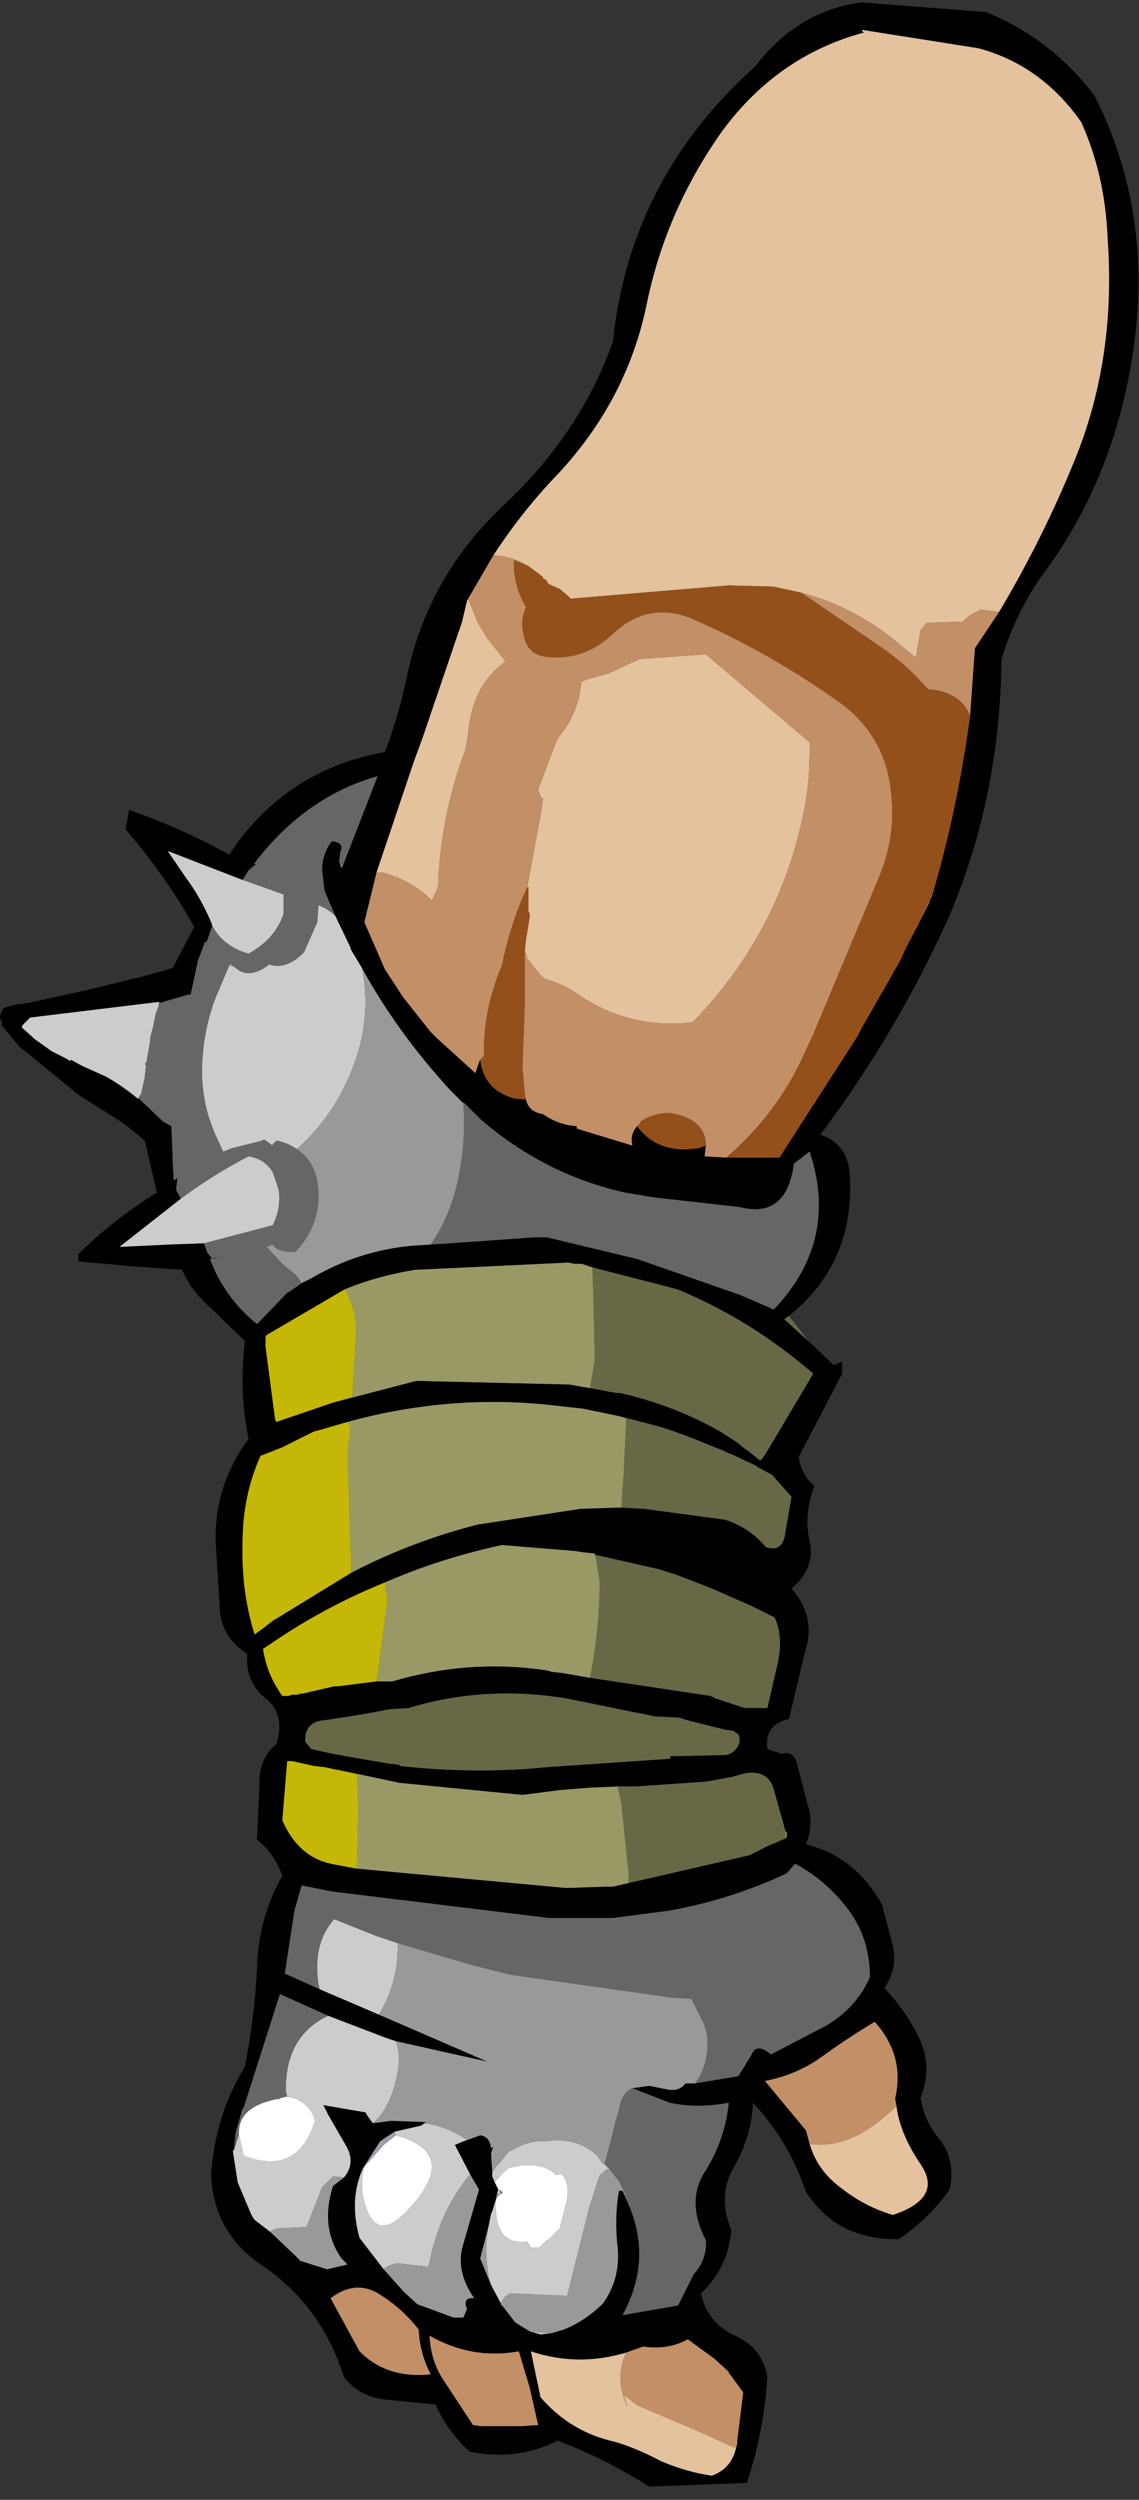 <?xml version="1.0" encoding="UTF-8" standalone="no"?>
<svg xmlns:xlink="http://www.w3.org/1999/xlink" height="103.55px" width="47.2px" xmlns="http://www.w3.org/2000/svg">
  <rect width="100%" height="100%" fill="#333333" stroke="none"/>
  <g transform="matrix(1.0, 0.0, 0.0, 1.0, 36.4, 13.35)">
    <path d="M-0.6 -12.0 L-0.7 -12.1 -0.6 -12.1 -0.6 -12.0 M-15.75 77.35 L-15.9 77.05 -15.55 76.65 -15.3 76.45 -14.8 76.35 -14.55 76.35 Q-13.8 76.3 -13.35 76.75 L-13.15 76.7 Q-12.8 77.0 -12.9 77.75 L-13.2 78.95 -13.65 79.4 -13.75 79.45 -13.9 79.6 -14.05 79.75 -14.4 79.75 -14.55 79.5 Q-15.95 79.7 -15.85 77.75 L-15.7 77.55 -15.65 77.55 -15.55 77.45 -15.6 77.45 -15.7 77.35 -15.75 77.35 M-24.5 73.5 Q-23.75 73.6 -23.4 74.3 L-23.35 74.5 Q-24.05 76.8 -26.3 75.95 L-26.5 75.05 Q-26.55 74.0 -25.15 73.65 L-24.95 73.6 -24.85 73.6 -24.75 73.55 -24.55 73.5 -24.5 73.5 M-21.3 76.4 L-20.5 75.5 -20.0 75.1 Q-17.25 75.85 -19.55 78.25 -20.85 79.6 -21.3 77.85 -21.5 77.15 -21.3 76.4" fill="#ffffff" fill-rule="evenodd" stroke="none"/>
    <path d="M-0.6 -12.1 L-0.7 -12.1 -0.6 -12.0 Q-4.15 -11.05 -6.45 -7.95 -8.8 -4.65 -9.6 -0.75 -10.4 3.15 -13.2 6.2 -14.75 7.8 -15.95 9.65 L-16.1 9.9 -16.65 10.85 -17.0 11.45 -17.05 11.55 -17.25 12.4 -18.9 17.25 -19.05 17.65 -19.25 18.2 -20.8 22.8 -21.3 24.85 -20.45 26.8 -19.7 27.95 -18.55 29.4 -18.3 29.65 -16.7 31.1 -16.55 30.65 -16.5 30.55 Q-16.35 31.8 -15.1 32.15 L-14.6 32.2 Q-14.5 32.7 -13.9 32.8 -13.25 33.25 -12.5 33.3 L-12.5 33.4 -10.2 34.1 -10.2 34.05 Q-10.3 33.65 -10.0 33.3 -9.1 34.5 -7.4 34.2 L-7.15 34.1 -7.2 34.55 -6.3 34.6 -4.1 34.6 -0.85 29.55 -0.7 29.25 0.1 27.85 0.9 26.45 1.15 25.9 1.65 24.95 2.1 24.05 2.15 23.9 2.2 23.85 Q3.3 20.1 3.8 16.3 L4.0 13.5 5.0 12.0 Q6.85 8.9 8.2 5.55 9.85 1.4 9.5 -3.45 9.4 -6.1 8.4 -8.3 6.75 -10.65 4.15 -11.35 L-0.6 -12.1 M-2.9 42.2 L-1.85 43.2 -1.5 43.05 -1.5 43.55 -3.3 47.0 Q-3.2 47.75 -2.65 48.2 -3.1 49.35 -2.85 50.5 -2.6 51.6 -3.6 52.45 -2.55 53.65 -3.05 55.1 L-3.7 57.85 Q-4.75 58.1 -4.6 59.1 L-4.0 59.3 Q-3.6 59.15 -3.4 59.6 L-2.95 61.35 Q-2.65 62.15 -3.0 63.05 -0.95 63.55 0.15 65.55 L0.6 67.25 Q0.8 68.2 0.25 69.0 1.15 69.95 1.7 71.1 2.25 72.25 1.75 73.55 1.9 74.55 2.6 75.35 3.2 76.2 2.95 77.35 2.1 78.55 0.85 79.4 -1.7 79.45 -3.0 77.45 -3.7 75.35 -5.2 73.75 -5.25 75.1 -5.95 76.35 -6.7 77.6 -6.1 79.0 -6.2 80.55 -7.35 81.65 -7.1 82.85 -5.95 83.4 -4.85 83.85 -4.6 85.1 -4.75 87.4 -5.45 89.5 L-9.5 89.65 Q-11.4 88.45 -13.3 87.75 -14.95 88.6 -16.95 88.2 -17.9 87.3 -18.35 86.25 L-20.4 86.05 Q-21.5 85.95 -22.15 85.1 -23.1 82.1 -25.6 80.45 -27.55 79.1 -27.65 76.75 -27.5 74.3 -26.25 72.25 -25.85 70.2 -25.75 68.2 -25.7 66.1 -24.7 64.35 -25.05 63.4 -25.75 62.85 L-25.65 60.65 Q-25.7 59.5 -24.95 58.9 -24.55 57.65 -25.4 57.0 -26.25 56.3 -26.15 55.15 -27.3 54.45 -27.3 53.1 L-27.45 50.75 Q-27.6 48.3 -26.1 46.25 -26.5 44.3 -26.25 42.2 L-27.65 40.85 Q-28.5 40.1 -28.85 39.25 L-30.95 39.1 -33.15 38.9 -33.15 38.6 Q-31.75 37.2 -29.9 36.05 L-30.4 33.9 -30.7 33.65 -31.25 33.2 -33.15 32.0 -34.0 31.3 -35.6 30.0 -36.35 29.1 -36.3 29.0 Q-36.5 28.8 -36.3 28.5 L-36.25 28.4 -35.7 28.25 -35.55 28.25 -35.35 28.2 -35.25 28.2 -32.75 27.65 -30.5 27.1 -29.25 26.75 -28.35 25.05 Q-29.55 22.9 -31.2 21.0 L-31.05 20.2 Q-28.9 20.95 -26.9 22.05 -24.6 18.55 -20.45 17.8 -19.85 16.25 -19.5 14.5 -18.6 10.45 -15.5 7.55 -12.35 4.6 -11.0 0.8 -10.3 -5.95 -5.1 -10.6 -3.35 -12.9 -0.7 -13.25 L4.45 -12.85 Q7.1 -11.8 8.95 -9.4 11.35 -4.65 10.6 0.9 9.85 6.45 6.7 10.6 5.65 12.15 5.1 13.95 5.05 19.55 3.0 24.45 0.85 29.3 -2.4 33.65 -1.35 34.0 -1.2 35.15 -0.9 38.9 -3.7 41.15 L-3.9 41.3 -2.9 42.2 M-17.75 38.15 L-14.2 37.9 -13.75 37.9 -10.0 38.8 -5.7 40.3 -4.55 40.8 -4.35 40.9 -4.2 40.75 Q-1.65 37.95 -2.85 34.35 L-3.5 34.85 Q-3.8 37.15 -5.75 36.65 L-9.3 36.25 -10.2 36.1 -10.5 36.05 Q-13.85 35.3 -16.5 33.0 L-17.2 32.3 -17.2 32.35 -17.75 31.8 Q-19.95 29.4 -21.4 26.75 L-21.55 26.5 -21.85 26.0 -21.9 25.85 -22.5 24.6 -22.95 23.55 -23.05 22.7 Q-23.05 22.0 -22.65 21.5 -22.1 21.55 -22.3 21.95 L-22.3 22.0 -22.35 22.35 -22.3 22.45 -22.3 22.5 -22.25 22.6 -22.15 22.4 -20.75 18.8 Q-23.75 19.65 -25.85 22.4 L-25.9 22.4 -25.8 22.45 -26.1 22.7 -26.35 23.1 -29.45 21.9 -28.7 23.0 Q-28.1 23.8 -27.65 24.85 L-27.6 25.0 -27.85 25.7 -27.9 25.65 -28.2 26.45 -28.5 27.85 -28.6 27.85 -29.8 28.2 -29.85 28.4 -29.8 28.15 -35.15 28.8 -35.35 29.0 -35.45 29.1 -35.5 29.2 -35.45 29.25 -34.95 29.7 -34.25 30.2 -33.65 30.5 -33.5 30.6 -33.45 30.55 -33.0 30.8 -32.0 31.25 Q-31.3 31.65 -30.7 32.15 L-30.65 32.15 -29.65 33.1 -29.3 33.3 -29.3 33.35 -29.25 34.4 -29.25 34.65 -29.2 35.55 -29.05 35.45 -29.1 35.95 -28.9 36.3 -31.45 38.3 -29.35 38.2 -27.95 38.15 -27.8 38.55 -27.6 38.8 -27.1 38.7 -27.7 38.8 Q-27.1 40.4 -25.75 41.5 L-24.5 40.2 -24.4 40.15 -23.9 39.8 -23.5 39.6 Q-21.55 38.45 -19.3 38.25 L-17.75 38.15 M-11.85 39.15 L-12.3 39.0 -12.6 39.0 -12.85 38.95 -19.2 39.25 Q-20.75 39.5 -22.1 40.05 L-25.35 41.95 -25.4 42.0 -25.4 42.4 -25.0 45.45 -24.95 45.55 -22.6 44.75 -19.15 43.85 -12.8 44.0 -12.25 44.1 -11.95 44.15 -11.65 44.2 -11.15 44.3 -10.85 44.35 -10.7 44.35 -10.5 44.4 Q-8.4 44.9 -6.55 45.95 L-5.85 46.4 -5.55 46.65 -5.4 46.75 -4.9 47.15 -4.8 47.05 -4.6 46.75 -2.7 43.55 Q-5.3 41.3 -8.35 40.05 L-11.85 39.15 M-10.65 49.1 L-9.7 49.15 -6.35 49.6 Q-5.3 49.95 -4.65 50.75 L-4.6 50.75 Q-3.95 50.95 -3.85 50.1 L-3.6 48.65 -4.4 47.75 -4.95 47.45 -5.1 47.35 -5.75 47.05 -5.95 46.95 -6.05 46.9 -6.2 46.85 -6.4 46.75 -7.15 46.45 Q-8.1 46.05 -9.05 45.75 L-10.2 45.45 -10.6 45.35 -10.8 45.3 -12.25 45.0 -13.6 44.85 Q-17.8 44.4 -22.0 45.55 L-23.2 45.9 -23.4 45.95 -24.2 46.35 -24.7 46.6 -25.45 46.9 -25.6 46.95 Q-26.35 48.6 -26.35 50.6 -26.4 52.6 -25.85 54.35 L-25.5 54.1 -25.05 53.75 -24.95 53.7 -21.85 51.8 Q-19.35 50.5 -16.6 49.8 L-12.35 49.15 -10.85 49.1 -10.65 49.1 M-11.75 51.05 L-11.75 51.0 -12.25 50.95 -12.55 50.9 -15.6 50.65 Q-18.15 51.2 -20.45 52.2 -22.8 53.15 -24.9 54.55 L-25.5 54.95 Q-25.35 56.0 -24.7 56.9 L-24.45 56.9 -24.3 56.85 -24.05 56.85 -23.9 56.8 -23.85 56.8 -22.55 56.5 -22.4 56.5 -20.8 56.3 -20.15 56.3 Q-17.1 55.4 -14.05 55.8 L-13.7 55.85 -13.55 55.9 -13.1 55.95 -11.95 56.15 -6.95 56.9 -6.75 57.0 -5.55 57.4 -4.6 57.4 -4.15 55.45 Q-3.95 54.4 -4.3 53.65 L-5.2 53.2 -6.9 52.45 -8.45 51.85 -8.65 51.8 -9.1 51.65 -11.75 51.05 M-9.25 57.75 L-12.95 57.0 Q-16.35 56.45 -19.45 57.4 L-19.4 57.4 -20.25 57.45 -21.3 57.65 -22.9 57.9 Q-23.8 57.95 -23.75 58.8 L-23.5 59.1 -22.6 59.3 -20.9 59.6 -20.3 59.7 -19.85 59.75 -19.8 59.55 -19.85 59.8 Q-16.65 60.15 -13.75 59.85 L-8.6 59.5 -8.65 59.4 -6.4 59.35 Q-6.15 59.35 -5.95 59.15 -5.65 58.85 -5.8 58.5 L-6.0 58.35 -6.35 58.3 -7.95 57.9 -8.25 57.8 -9.25 57.75 M-21.65 64.05 L-13.0 64.85 -12.75 64.85 -11.3 64.8 -11.0 64.8 -10.35 64.65 -5.35 63.5 -4.55 63.1 -4.3 63.0 -3.85 62.8 -3.8 62.75 -3.8 62.55 -3.85 62.5 -4.3 60.9 Q-4.5 59.95 -5.5 60.1 L-6.05 60.25 -6.85 60.4 -7.15 60.45 -10.05 60.65 -10.8 60.65 -11.95 60.7 -13.2 60.8 -14.75 61.0 -19.85 60.5 -22.45 59.95 -22.55 59.95 -22.95 59.85 -23.4 59.8 -24.3 59.6 -24.5 59.6 -24.7 62.05 Q-24.05 63.55 -22.7 63.85 L-21.65 64.05 M-20.0 71.2 L-20.45 71.05 -21.1 70.8 -22.8 70.15 -24.8 69.25 -26.3 73.95 -26.35 74.0 -26.65 75.05 -26.7 75.7 -26.75 75.75 -26.55 77.05 -26.0 78.35 -25.95 78.45 -25.85 78.6 -25.2 79.1 -24.2 80.05 -24.15 80.1 -24.1 80.15 -24.05 80.2 -24.0 80.25 -23.95 80.3 -22.85 80.65 -22.0 80.45 -22.25 80.2 Q-23.15 78.9 -22.6 77.2 L-22.15 76.85 Q-21.65 76.25 -22.05 75.55 L-22.8 74.25 -23.0 73.85 -21.25 74.15 -21.2 74.25 -20.95 74.6 -20.2 74.5 -18.75 74.55 -18.95 74.7 -20.05 74.95 -20.65 75.35 -21.35 76.45 Q-21.95 77.75 -21.5 79.35 L-20.5 80.65 -19.65 81.6 -19.1 82.1 -17.6 82.65 -17.2 82.65 -17.05 82.3 -17.1 82.15 Q-17.15 81.8 -16.75 81.85 -17.55 80.7 -17.2 79.6 L-16.55 77.35 -16.9 76.75 -17.55 75.5 -17.2 75.35 -17.05 75.3 -16.5 75.1 Q-16.1 75.15 -16.05 75.65 L-15.95 75.55 -16.05 75.85 -16.0 76.65 -16.0 76.8 -15.9 77.05 -15.75 77.35 -15.8 77.5 -15.85 77.75 -16.0 78.25 -16.05 78.35 -16.15 78.85 -16.5 80.2 -16.05 81.3 -15.65 82.05 -15.65 82.1 -15.55 82.2 -15.05 82.85 -14.4 83.25 -14.35 83.25 -14.0 83.35 -13.6 83.3 -13.55 83.3 -13.05 83.15 Q-12.15 82.8 -11.4 82.05 -10.7 81.05 -10.8 79.8 -10.95 78.55 -10.75 77.4 L-10.6 77.4 -10.45 77.75 Q-9.3 80.15 -10.6 82.55 L-8.3 82.15 -7.65 80.85 Q-7.1 80.25 -7.15 79.45 -8.0 77.8 -7.15 76.55 -6.35 75.25 -6.2 73.75 -7.5 74.0 -8.65 73.75 L-10.2 73.15 -9.5 73.05 -8.75 73.2 Q-8.25 73.3 -8.0 72.95 L-7.6 72.95 -5.8 72.65 -5.25 71.75 Q-5.05 71.25 -4.45 71.75 L-2.15 70.55 Q-0.9 69.8 -0.35 68.55 -0.35 66.95 -1.25 65.75 -2.15 64.55 -3.45 63.85 L-3.8 64.25 Q-6.15 65.35 -8.7 65.8 L-11.0 66.1 -13.65 66.1 -22.65 65.0 -23.9 64.75 -24.2 65.8 -24.55 68.1 -24.6 68.4 -23.15 69.05 -20.7 70.1 -16.2 72.05 -20.0 71.2 M-20.65 81.7 Q-21.65 81.05 -22.7 81.85 L-21.5 84.05 Q-20.35 85.2 -18.55 85.0 -19.0 84.15 -19.05 83.15 -19.7 82.3 -20.65 81.7 M-14.1 87.1 L-14.45 85.55 -14.9 84.05 Q-16.85 84.4 -18.6 83.4 -18.55 84.5 -17.95 85.35 L-16.8 87.1 -16.45 87.15 -14.8 87.15 -14.1 87.1 M-10.45 84.1 Q-12.45 84.7 -14.4 84.05 L-14.0 85.95 Q-12.75 87.4 -10.9 87.8 -10.05 88.05 -9.0 88.6 -7.95 89.05 -6.9 89.2 -5.95 88.85 -5.85 87.75 L-5.7 86.55 -5.6 85.75 -6.15 85.0 -6.2 84.95 -6.2 84.9 -6.8 84.35 -7.9 83.55 Q-8.7 84.0 -9.75 83.85 L-10.45 84.1 M0.75 73.9 L0.7 73.6 0.7 73.55 Q1.1 71.8 -0.15 70.4 -1.25 71.05 -2.35 71.85 -3.4 72.6 -4.7 72.85 L-3.0 74.9 -2.85 75.45 Q-2.55 76.5 -1.65 77.2 -0.6 78.05 0.6 78.4 2.7 77.7 1.75 76.3 0.9 75.05 0.75 73.9" fill="#000000" fill-rule="evenodd" stroke="none"/>
    <path d="M-0.6 -12.1 L4.15 -11.35 Q6.75 -10.65 8.4 -8.3 9.4 -6.1 9.5 -3.45 9.85 1.4 8.2 5.55 6.85 8.9 5.0 12.0 L4.2 11.9 4.2 11.95 Q3.85 12.05 3.6 12.3 L3.5 12.4 2.0 12.45 1.75 12.75 1.55 13.9 0.65 13.15 Q-1.1 11.75 -3.2 11.2 L-4.35 10.95 -6.2 10.9 -12.75 11.45 -12.85 11.35 -13.2 11.05 -13.55 10.9 -13.65 10.85 -13.7 10.8 -13.75 10.7 -13.8 10.65 -13.85 10.65 -13.9 10.6 -13.9 10.55 -14.5 10.1 Q-15.15 9.7 -15.95 9.65 -14.75 7.8 -13.2 6.2 -10.4 3.15 -9.6 -0.75 -8.8 -4.65 -6.45 -7.95 -4.15 -11.05 -0.6 -12.0 L-0.6 -12.1 M2.15 23.9 L2.1 24.05 1.65 24.95 2.15 23.9 M-20.8 22.8 L-19.25 18.2 -19.05 17.65 -18.9 17.25 -17.25 12.4 -17.05 11.55 -17.0 11.45 -16.6 12.45 -16.2 13.1 -15.45 14.05 Q-16.85 15.05 -17.0 17.05 L-17.1 17.65 Q-18.15 20.45 -18.25 23.4 L-18.5 23.95 Q-19.3 23.15 -20.5 22.8 L-20.8 22.8 M-14.55 23.4 L-14.45 22.85 -13.95 20.15 -13.9 19.7 -13.95 19.75 -14.15 19.25 -14.1 19.35 -13.3 17.25 Q-12.65 16.5 -12.4 15.5 L-12.3 14.9 -12.1 14.8 -11.2 14.55 -9.9 13.95 -7.15 13.75 -2.85 17.4 -2.85 17.85 Q-2.85 19.25 -3.15 20.55 -4.2 25.4 -7.7 29.0 -10.35 29.3 -12.5 27.8 -13.1 27.4 -13.8 27.2 L-14.0 27.05 -14.55 26.35 -14.65 26.0 -14.6 25.55 -14.45 24.65 -14.45 24.5 -14.5 24.4 -14.5 23.4 -14.55 23.4 M-5.85 87.75 Q-5.95 88.85 -6.9 89.2 -7.95 89.05 -9.0 88.6 -10.05 88.05 -10.9 87.8 -12.75 87.4 -14.0 85.95 L-14.4 84.05 Q-12.45 84.7 -10.45 84.1 -10.95 85.2 -10.4 86.35 L-10.55 85.85 -10.1 86.2 -9.95 86.3 -7.25 87.45 -5.95 88.05 -5.85 87.9 -5.85 87.75 M-6.2 84.95 L-6.15 85.0 -6.2 85.0 -6.2 84.95 M0.75 73.9 Q0.9 75.05 1.75 76.3 2.7 77.7 0.6 78.4 -0.6 78.05 -1.65 77.2 -2.55 76.5 -2.85 75.45 -1.3 75.7 0.35 74.25 L0.75 73.9" fill="#e3c29d" fill-rule="evenodd" stroke="none"/>
    <path d="M5.0 12.0 L4.0 13.5 3.8 16.3 Q3.4 15.3 2.05 15.2 1.2 14.2 0.1 13.45 L-3.05 11.3 -3.2 11.2 Q-1.1 11.75 0.65 13.15 L1.55 13.9 1.75 12.75 2.0 12.45 3.5 12.4 3.6 12.3 Q3.85 12.05 4.2 11.95 L4.2 11.9 5.0 12.0 M-6.3 34.6 L-7.2 34.55 -7.15 34.1 Q-7.15 33.0 -8.65 32.75 -9.3 32.75 -9.85 33.1 L-9.85 33.15 -10.0 33.3 Q-10.3 33.65 -10.2 34.05 L-10.2 34.1 -12.5 33.4 -12.5 33.3 Q-13.25 33.25 -13.9 32.8 -14.5 32.7 -14.6 32.2 L-14.65 32.0 -14.75 30.85 -14.7 29.5 -14.65 28.1 -14.65 26.0 -14.55 26.35 -14.0 27.05 -13.8 27.2 Q-13.1 27.4 -12.5 27.8 -10.35 29.3 -7.7 29.0 -4.2 25.4 -3.15 20.55 -2.85 19.25 -2.85 17.85 L-2.85 17.4 -7.15 13.75 -9.9 13.95 -11.2 14.55 -12.1 14.8 -12.3 14.9 -12.4 15.5 Q-12.65 16.5 -13.3 17.25 L-14.1 19.35 -14.15 19.25 -13.95 19.75 -13.9 19.7 -13.95 20.15 -14.45 22.85 -14.55 23.4 Q-15.25 24.9 -15.6 26.65 -16.35 28.4 -16.35 30.25 L-16.35 30.4 -16.5 30.55 -16.55 30.65 -16.7 31.1 -18.3 29.65 -18.55 29.4 -19.7 27.95 -20.45 26.8 -21.3 24.85 -20.8 22.8 -20.5 22.8 Q-19.3 23.15 -18.5 23.95 L-18.25 23.4 Q-18.15 20.45 -17.1 17.65 L-17.0 17.05 Q-16.85 15.05 -15.45 14.05 L-16.2 13.1 -16.6 12.45 -17.0 11.45 -16.65 10.85 -16.1 9.9 -15.95 9.65 Q-15.15 9.7 -14.5 10.1 L-15.1 9.85 Q-15.15 10.85 -14.6 11.8 -14.85 12.35 -14.7 12.95 -14.55 13.75 -13.8 13.85 -12.25 14.05 -11.05 12.95 -9.5 11.45 -7.55 12.35 -4.4 13.75 -1.6 15.75 0.4 17.2 0.55 19.75 0.7 21.4 0.0 23.05 L-2.7 29.5 -3.05 30.25 Q-4.15 32.75 -6.3 34.6 M-20.65 81.7 Q-19.7 82.3 -19.05 83.15 -19.0 84.15 -18.55 85.0 -20.35 85.2 -21.5 84.05 L-22.7 81.85 Q-21.65 81.05 -20.65 81.7 M-14.1 87.1 L-14.8 87.15 -16.45 87.15 -16.8 87.1 -17.95 85.35 Q-18.55 84.5 -18.6 83.4 -16.85 84.4 -14.9 84.05 L-14.45 85.55 -14.1 87.1 M-10.45 84.1 L-9.75 83.85 Q-8.7 84.0 -7.9 83.55 L-6.8 84.35 -6.2 84.9 -6.2 84.95 -6.2 85.0 -6.15 85.0 -5.6 85.75 -5.7 86.55 -5.85 87.75 -5.85 87.9 -5.95 88.05 -7.25 87.45 -9.95 86.3 -10.1 86.2 -10.55 85.85 -10.4 86.35 Q-10.95 85.2 -10.45 84.1 M-2.85 75.45 L-3.0 74.9 -4.7 72.85 Q-3.4 72.6 -2.35 71.85 -1.25 71.05 -0.15 70.4 1.1 71.8 0.7 73.55 L0.7 73.6 0.75 73.9 0.35 74.25 Q-1.3 75.7 -2.85 75.45" fill="#c28f66" fill-rule="evenodd" stroke="none"/>
    <path d="M3.8 16.3 Q3.3 20.1 2.2 23.85 L2.15 23.9 1.65 24.95 1.15 25.9 0.9 26.45 0.1 27.85 -0.7 29.25 -0.85 29.55 -4.1 34.6 -6.3 34.6 Q-4.15 32.75 -3.05 30.25 L-2.7 29.5 0.0 23.05 Q0.7 21.4 0.55 19.75 0.4 17.2 -1.6 15.75 -4.4 13.75 -7.55 12.35 -9.5 11.45 -11.05 12.95 -12.25 14.05 -13.8 13.85 -14.55 13.75 -14.7 12.95 -14.85 12.35 -14.6 11.8 -15.15 10.85 -15.1 9.85 L-14.5 10.1 -13.9 10.55 -13.9 10.6 -13.85 10.65 -13.8 10.65 -13.75 10.7 -13.7 10.8 -13.65 10.85 -13.55 10.9 -13.2 11.05 -12.85 11.35 -12.75 11.45 -6.2 10.9 -4.35 10.95 -3.2 11.2 -3.05 11.3 0.1 13.45 Q1.2 14.2 2.05 15.2 3.4 15.3 3.8 16.3 M-7.15 34.1 L-7.4 34.2 Q-9.1 34.5 -10.0 33.3 L-9.85 33.15 -9.85 33.1 Q-9.3 32.75 -8.65 32.75 -7.15 33.0 -7.15 34.1 M-14.6 32.2 L-15.1 32.15 Q-16.35 31.8 -16.5 30.55 L-16.35 30.4 -16.35 30.25 Q-16.35 28.4 -15.6 26.65 -15.25 24.9 -14.55 23.4 L-14.5 23.4 -14.5 24.4 -14.45 24.5 -14.45 24.65 -14.6 25.55 -14.65 26.0 -14.65 28.1 -14.7 29.5 -14.75 30.85 -14.65 32.0 -14.6 32.2" fill="#94501b" fill-rule="evenodd" stroke="none"/>
    <path d="M-17.2 32.35 L-17.2 32.3 -16.5 33.0 Q-13.85 35.3 -10.5 36.05 L-10.2 36.1 -9.3 36.25 -5.75 36.65 Q-3.8 37.15 -3.5 34.85 L-2.85 34.35 Q-1.65 37.95 -4.2 40.75 L-4.35 40.9 -4.55 40.8 -5.7 40.3 -10.0 38.8 -13.75 37.9 -14.2 37.9 -17.75 38.15 -18.55 38.2 Q-17.65 36.9 -17.35 35.15 -17.1 33.75 -17.2 32.35 M-23.9 39.8 L-24.4 40.15 -24.5 40.2 -25.75 41.5 Q-27.1 40.4 -27.7 38.8 L-27.1 38.7 -27.6 38.8 -27.8 38.55 -27.95 38.15 -25.1 37.4 Q-24.75 36.7 -24.85 35.95 L-25.1 35.2 Q-25.45 34.65 -26.1 34.55 -27.55 35.3 -28.9 36.3 L-29.1 35.95 -29.05 35.45 -29.2 35.55 -29.25 34.65 -29.25 34.4 -29.3 33.35 -29.3 33.3 -29.65 33.1 -30.65 32.15 -30.65 32.1 -30.55 31.95 -30.4 31.25 -30.35 30.75 -30.15 29.6 -30.05 29.15 -29.95 28.65 -29.9 28.5 -29.85 28.4 -29.8 28.2 -28.6 27.85 -28.5 27.85 -28.2 26.45 -27.9 25.65 -27.85 25.7 -27.6 25.0 Q-27.15 25.85 -26.1 26.15 -25.0 25.55 -24.65 24.5 L-24.65 23.7 -26.35 23.1 -26.1 22.7 -25.8 22.45 -25.85 22.4 Q-23.75 19.65 -20.75 18.8 L-22.15 22.4 -22.3 22.45 -22.35 22.35 -22.3 22.0 -22.3 21.95 Q-22.1 21.55 -22.65 21.5 -23.05 22.0 -23.05 22.7 L-22.95 23.55 -22.5 24.6 Q-22.8 24.3 -23.2 24.15 L-23.25 24.85 -23.8 26.1 Q-24.55 26.85 -25.25 26.6 L-25.3 26.65 Q-26.0 27.15 -26.5 26.85 L-26.7 26.7 -26.85 26.6 -26.9 26.65 -27.45 27.95 Q-27.9 29.1 -28.0 30.4 -28.15 32.15 -27.45 33.7 L-27.15 34.35 -26.75 34.2 -25.55 33.9 -25.45 33.85 -25.1 34.1 -25.1 34.05 -24.95 33.9 -24.9 33.9 Q-24.45 34.0 -24.1 34.25 -23.2 34.85 -23.2 36.15 -23.2 37.5 -24.15 38.5 -24.9 38.55 -25.1 38.2 L-25.35 38.3 -24.7 39.0 -24.1 39.5 -23.9 39.8 M-23.15 69.05 L-24.6 68.4 -24.55 68.1 -24.2 65.8 -23.9 64.75 -22.65 65.0 -13.65 66.1 -11.0 66.1 -8.7 65.8 Q-6.15 65.35 -3.8 64.25 L-3.45 63.85 Q-2.15 64.55 -1.25 65.75 -0.35 66.95 -0.35 68.55 -0.9 69.8 -2.15 70.55 L-4.45 71.75 Q-5.05 71.25 -5.25 71.75 L-5.8 72.65 -7.6 72.95 Q-7.0 72.15 -7.1 71.0 -7.15 70.6 -7.35 70.25 L-7.75 69.45 -8.55 69.4 -15.25 68.45 -16.85 68.05 -19.9 67.15 -20.8 66.85 -22.55 66.15 Q-23.45 67.15 -23.2 68.85 L-23.15 69.05 M-10.2 73.15 L-8.65 73.75 Q-7.5 74.0 -6.2 73.75 -6.35 75.25 -7.15 76.55 -8.0 77.8 -7.15 79.45 -7.1 80.25 -7.65 80.85 L-8.3 82.15 -10.6 82.55 Q-9.3 80.15 -10.45 77.75 L-10.55 77.4 -10.6 77.3 -10.75 77.0 -11.15 76.5 -11.35 76.3 -11.05 75.15 -10.9 74.55 -10.75 74.05 Q-10.65 73.35 -10.2 73.15 M-26.65 75.05 L-26.35 74.0 -26.3 73.95 -24.8 69.25 -22.8 70.15 Q-24.6 71.0 -24.55 73.3 L-24.5 73.5 -24.55 73.5 -24.6 73.5 -24.75 73.55 -24.85 73.6 -24.95 73.6 -25.15 73.65 Q-26.55 74.0 -26.5 75.05 L-26.65 75.05 M-15.6 77.45 L-15.65 77.55 -15.7 77.35 -15.6 77.45" fill="#666666" fill-rule="evenodd" stroke="none"/>
    <path d="M-22.1 40.05 Q-20.75 39.5 -19.2 39.25 L-12.85 38.95 -12.6 39.0 -12.3 39.0 -11.85 39.15 -11.8 40.75 -11.75 43.0 -11.95 44.15 -12.25 44.1 -12.8 44.0 -19.15 43.85 -22.6 44.75 -21.8 44.5 -21.65 42.0 Q-21.6 40.95 -22.1 40.1 L-22.1 40.05 M-25.4 42.4 L-25.4 42.0 -25.35 41.95 -25.4 42.4 M-10.6 45.35 L-10.45 45.4 -10.45 45.5 -10.55 47.65 -10.65 49.1 -10.85 49.1 -12.35 49.15 -16.6 49.8 Q-19.35 50.5 -21.85 51.8 L-21.85 51.35 -22.0 46.9 -21.95 46.35 Q-21.8 45.8 -22.0 45.55 -17.8 44.4 -13.6 44.85 L-12.25 45.0 -10.8 45.3 -10.6 45.35 M-20.45 52.2 Q-18.15 51.2 -15.6 50.65 L-12.55 50.9 -12.25 50.95 -11.75 51.0 -11.75 51.05 -11.7 51.2 -11.55 52.15 Q-11.55 54.15 -11.95 56.15 L-13.1 55.95 -13.55 55.9 -13.7 55.85 -14.05 55.8 Q-17.1 55.4 -20.15 56.3 L-20.8 56.3 -20.75 56.0 -20.35 53.0 -20.45 52.2 M-24.05 56.85 L-24.05 56.75 -23.9 56.8 -24.05 56.85 M-10.35 64.65 L-11.0 64.8 -11.3 64.8 -12.75 64.85 -13.0 64.85 -21.65 64.05 -21.6 63.8 -21.55 61.45 -21.6 60.4 -21.6 60.15 -22.95 59.85 -22.55 59.95 -22.45 59.95 -19.85 60.5 -14.75 61.0 -13.2 60.8 -11.95 60.7 -10.8 60.65 -10.65 61.35 -10.35 64.25 -10.35 64.65 M-3.85 62.5 L-3.8 62.55 -3.8 62.75 -3.85 62.8 -3.85 62.5" fill="#999966" fill-rule="evenodd" stroke="none"/>
    <path d="M-3.7 41.15 L-3.65 41.25 -3.6 41.3 -2.9 42.2 -3.9 41.3 -3.7 41.15 M-11.85 39.15 L-8.35 40.05 Q-5.3 41.3 -2.7 43.55 L-4.6 46.75 -4.8 47.05 -4.9 47.15 -5.4 46.75 -5.55 46.65 -5.85 46.4 -6.55 45.95 Q-8.4 44.9 -10.5 44.4 L-10.7 44.35 -10.85 44.35 -11.15 44.3 -11.65 44.2 -11.95 44.15 -11.75 43.0 -11.8 40.75 -11.85 39.15 M-10.65 49.1 L-10.55 47.65 -10.45 45.5 -10.45 45.4 -10.6 45.35 -10.2 45.45 -9.05 45.75 Q-8.1 46.05 -7.15 46.45 L-6.4 46.75 -6.2 46.85 -6.05 46.9 -5.95 46.95 -5.75 47.05 -5.1 47.35 -4.95 47.45 -4.4 47.75 -3.6 48.65 -3.85 50.1 Q-3.95 50.95 -4.6 50.75 L-4.65 50.75 Q-5.3 49.95 -6.35 49.6 L-9.7 49.15 -10.65 49.1 M-11.95 56.15 Q-11.55 54.15 -11.55 52.15 L-11.7 51.2 -11.75 51.05 -9.1 51.65 -8.65 51.8 -8.45 51.85 -6.9 52.45 -5.2 53.2 -4.3 53.65 Q-3.95 54.4 -4.15 55.45 L-4.6 57.4 -5.55 57.4 -6.75 57.0 -6.95 56.9 -11.95 56.15 M-9.25 57.75 L-8.25 57.8 -7.95 57.9 -6.35 58.3 -6.0 58.35 -5.8 58.5 Q-5.65 58.85 -5.95 59.15 -6.15 59.35 -6.4 59.35 L-8.65 59.4 -8.6 59.5 -13.75 59.85 Q-16.65 60.15 -19.85 59.8 L-19.8 59.55 -19.85 59.75 -20.3 59.7 -20.9 59.6 -22.6 59.3 -23.5 59.1 -23.75 58.8 Q-23.8 57.95 -22.9 57.9 L-21.3 57.65 -20.25 57.45 -19.4 57.4 -19.45 57.4 Q-16.35 56.45 -12.95 57.0 L-9.25 57.75 M-10.8 60.65 L-10.05 60.65 -7.15 60.45 -6.85 60.4 -6.05 60.25 -5.5 60.1 Q-4.5 59.95 -4.3 60.9 L-3.85 62.5 -3.85 62.8 -4.3 63.0 -4.55 63.1 -5.35 63.5 -10.35 64.65 -10.35 64.25 -10.65 61.35 -10.8 60.65" fill="#686846" fill-rule="evenodd" stroke="none"/>
    <path d="M-27.95 38.15 L-29.35 38.2 -31.45 38.3 -28.9 36.3 Q-27.55 35.3 -26.1 34.55 -25.45 34.65 -25.1 35.2 L-24.85 35.95 Q-24.75 36.7 -25.1 37.4 L-27.95 38.15 M-30.65 32.15 L-30.7 32.15 Q-31.3 31.65 -32.0 31.25 L-33.0 30.8 -33.45 30.55 -33.5 30.6 -33.65 30.5 -34.25 30.2 -34.95 29.7 -35.45 29.25 -35.5 29.2 -35.45 29.1 -35.35 29.0 -35.15 28.8 -29.8 28.15 -29.85 28.4 -29.9 28.5 -29.95 28.65 -30.05 29.15 -30.2 29.75 -30.15 29.6 -30.35 30.75 -30.4 31.25 -30.55 31.95 -30.65 32.1 -30.65 32.15 M-27.6 25.0 L-27.65 24.85 Q-28.1 23.8 -28.7 23.0 L-29.45 21.9 -26.35 23.1 -24.65 23.7 -24.65 24.5 Q-25.0 25.55 -26.1 26.15 -27.15 25.85 -27.6 25.0 M-22.5 24.6 L-21.9 25.85 -21.85 26.0 -21.55 26.5 -21.4 26.75 Q-21.05 28.45 -21.55 30.2 -22.3 32.65 -24.1 34.25 -24.45 34.0 -24.9 33.9 L-24.95 33.9 -25.1 34.05 -25.1 34.1 -25.45 33.85 -25.55 33.9 -26.75 34.2 -27.15 34.35 -27.45 33.7 Q-28.15 32.15 -28.0 30.4 -27.9 29.1 -27.45 27.95 L-26.9 26.65 -26.7 26.7 -26.5 26.85 Q-26.0 27.15 -25.3 26.65 L-25.25 26.6 Q-24.55 26.85 -23.8 26.1 L-23.25 24.85 -23.2 24.15 Q-22.8 24.3 -22.5 24.6 M-30.35 30.75 L-30.35 30.65 -30.4 30.75 -30.35 30.75 M-22.8 70.15 L-21.1 70.8 -20.45 71.05 -20.0 71.2 Q-19.75 71.85 -20.0 72.85 -20.3 74.05 -20.95 74.6 L-21.2 74.25 -21.25 74.15 -23.0 73.85 -22.8 74.25 -22.05 75.55 Q-21.65 76.25 -22.15 76.85 L-22.6 76.8 -23.05 77.25 -23.7 78.9 -24.8 78.95 Q-25.05 78.95 -25.2 79.1 L-25.85 78.6 -25.95 78.45 -26.0 78.35 -26.55 77.05 -26.75 75.75 -26.7 75.7 -26.5 75.05 -26.3 75.95 Q-24.05 76.8 -23.35 74.5 L-23.4 74.3 Q-23.75 73.6 -24.5 73.5 L-24.55 73.3 Q-24.6 71.0 -22.8 70.15 M-20.7 70.1 L-23.15 69.05 -23.2 68.85 Q-23.45 67.15 -22.55 66.15 L-20.8 66.85 -19.9 67.15 -19.95 67.95 Q-20.1 69.1 -20.7 70.1 M-13.6 83.3 L-14.0 83.35 -14.35 83.25 -13.6 83.3 M-15.65 82.05 L-16.05 81.3 -16.15 80.95 Q-16.35 79.8 -16.15 78.85 L-16.05 78.35 -16.0 78.25 -15.85 77.75 Q-15.95 79.7 -14.55 79.5 L-14.4 79.75 -14.05 79.75 -13.9 79.6 -13.75 79.45 -13.65 79.4 -13.2 78.95 -12.9 77.75 Q-12.8 77.0 -13.15 76.7 L-13.35 76.75 Q-13.8 76.3 -14.55 76.35 L-14.8 76.35 -15.3 76.45 -15.55 76.65 -15.9 77.05 -16.0 76.8 -16.0 76.65 -15.85 76.4 -15.7 76.25 -15.3 75.75 -15.25 75.75 -14.95 75.6 Q-14.4 75.3 -13.8 75.35 -12.5 75.15 -11.65 75.95 L-11.4 76.3 -11.35 76.3 -11.15 76.5 -11.3 76.5 -11.3 76.55 -11.55 76.75 -12.0 78.15 -12.9 81.75 -15.25 81.65 -15.3 81.65 -15.4 81.75 -15.45 81.75 -15.65 82.05 M-15.8 77.5 L-15.75 77.35 -15.7 77.35 -15.65 77.55 -15.8 77.5 M-17.05 75.3 L-17.2 75.35 -17.55 75.5 -16.9 76.75 -16.95 76.75 Q-18.05 78.1 -18.5 79.9 L-18.65 80.55 -19.9 80.4 Q-20.3 80.45 -20.5 80.65 L-21.5 79.35 Q-21.95 77.75 -21.35 76.45 L-21.3 76.4 Q-21.5 77.15 -21.3 77.85 -20.85 79.6 -19.55 78.25 -17.25 75.85 -20.0 75.1 L-20.05 74.95 -18.95 74.7 -18.8 74.6 Q-17.8 74.75 -17.05 75.3" fill="#cccccc" fill-rule="evenodd" stroke="none"/>
    <path d="M-25.8 22.45 L-25.9 22.4 -25.85 22.4 -25.8 22.45 M-22.3 22.5 L-22.3 22.45 -22.15 22.4 -22.3 22.5 M-26.7 75.7 L-26.65 75.05 -26.5 75.05 -26.7 75.7" fill="#5f5f70" fill-rule="evenodd" stroke="none"/>
    <path d="M-26.7 26.7 L-26.9 26.65 -26.85 26.6 -26.7 26.7" fill="#b4b4b4" fill-rule="evenodd" stroke="none"/>
    <path d="M-30.15 29.6 L-30.2 29.75 -30.05 29.15 -30.15 29.6 M-30.35 30.75 L-30.4 30.75 -30.35 30.65 -30.35 30.75" fill="#666678" fill-rule="evenodd" stroke="none"/>
    <path d="M-22.15 22.4 L-22.25 22.6 -22.3 22.5 -22.15 22.4" fill="#919191" fill-rule="evenodd" stroke="none"/>
    <path d="M-17.75 38.15 L-19.3 38.25 Q-21.55 38.45 -23.5 39.6 L-23.9 39.8 -24.1 39.5 -24.7 39.0 -25.35 38.3 -25.1 38.2 Q-24.9 38.55 -24.15 38.5 -23.2 37.5 -23.2 36.15 -23.2 34.85 -24.1 34.25 -22.3 32.65 -21.55 30.2 -21.05 28.45 -21.4 26.75 -19.95 29.4 -17.75 31.8 L-17.2 32.35 Q-17.1 33.75 -17.35 35.15 -17.65 36.9 -18.55 38.2 L-17.75 38.15 M-25.1 34.1 L-25.1 34.05 -25.1 34.1 M-20.0 71.2 L-16.2 72.05 -20.7 70.1 Q-20.1 69.1 -19.95 67.95 L-19.9 67.15 -16.85 68.05 -15.25 68.45 -8.55 69.4 -7.75 69.45 -7.35 70.25 Q-7.15 70.6 -7.1 71.0 -7.0 72.15 -7.6 72.95 L-8.0 72.95 Q-8.25 73.3 -8.75 73.2 L-9.5 73.05 -10.2 73.15 Q-10.65 73.35 -10.75 74.05 L-10.9 74.55 -11.05 75.15 -11.35 76.3 -11.4 76.3 -11.65 75.95 Q-12.5 75.15 -13.8 75.35 -14.4 75.3 -14.95 75.6 L-15.25 75.75 -15.3 75.75 -15.7 76.25 -15.85 76.4 -16.0 76.65 -16.05 75.85 -15.95 75.55 -16.05 75.65 Q-16.1 75.15 -16.5 75.1 L-17.05 75.3 Q-17.8 74.75 -18.8 74.6 L-18.95 74.7 -18.75 74.55 -20.2 74.5 -20.95 74.6 Q-20.3 74.05 -20.0 72.85 -19.75 71.85 -20.0 71.2 M-10.45 77.75 L-10.6 77.4 -10.75 77.4 Q-10.95 78.55 -10.8 79.8 -10.7 81.05 -11.4 82.05 -12.15 82.8 -13.05 83.15 L-13.55 83.3 -13.6 83.3 -14.35 83.25 -14.4 83.25 -15.05 82.85 -15.55 82.2 -15.65 82.1 -15.65 82.05 -15.45 81.75 -15.4 81.75 -15.3 81.65 -15.25 81.65 -12.9 81.75 -12.0 78.15 -11.55 76.75 -11.3 76.55 -11.3 76.5 -11.15 76.5 -10.75 77.0 -10.6 77.3 -10.55 77.4 -10.45 77.75 M-16.05 81.3 L-16.5 80.2 -16.15 78.85 Q-16.35 79.8 -16.15 80.95 L-16.05 81.3 M-16.9 76.75 L-16.55 77.35 -17.2 79.6 Q-17.55 80.7 -16.75 81.85 -17.15 81.8 -17.1 82.15 L-17.05 82.3 -17.2 82.65 -17.6 82.65 -19.1 82.1 -19.65 81.6 -20.5 80.65 Q-20.3 80.45 -19.9 80.4 L-18.65 80.55 -18.5 79.9 Q-18.05 78.1 -16.95 76.75 L-16.9 76.75 M-22.15 76.85 L-22.6 77.2 Q-23.15 78.9 -22.25 80.2 L-22.0 80.45 -22.85 80.65 -23.95 80.3 -24.0 80.25 -24.05 80.2 -24.1 80.15 -24.15 80.1 -24.2 80.05 -25.2 79.1 Q-25.05 78.95 -24.8 78.95 L-23.7 78.9 -23.05 77.25 -22.6 76.8 -22.15 76.85" fill="#999999" fill-rule="evenodd" stroke="none"/>
    <path d="M-22.1 40.05 L-22.1 40.1 -22.1 40.05" fill="#a6a679" fill-rule="evenodd" stroke="none"/>
    <path d="M-22.6 44.75 L-24.95 45.55 -25.0 45.45 -25.4 42.4 -25.35 41.95 -22.1 40.05 -22.1 40.1 Q-21.6 40.95 -21.65 42.0 L-21.8 44.5 -22.6 44.75 M-22.0 45.55 Q-21.8 45.8 -21.95 46.35 L-22.0 46.9 -21.85 51.35 -21.85 51.8 -24.95 53.7 -25.05 53.75 -25.5 54.1 -25.85 54.35 Q-26.4 52.6 -26.35 50.6 -26.35 48.6 -25.6 46.95 L-25.45 46.9 -24.7 46.6 -24.2 46.35 -23.4 45.95 -23.2 45.9 -22.0 45.55 M-20.45 52.2 L-20.35 53.0 -20.75 56.0 -20.8 56.3 -22.4 56.5 -22.55 56.5 -23.85 56.8 -23.9 56.8 -24.05 56.75 -24.05 56.85 -24.3 56.85 -24.45 56.9 -24.7 56.9 Q-25.35 56.0 -25.5 54.95 L-24.9 54.55 Q-22.8 53.15 -20.45 52.2 M-21.65 64.05 L-22.7 63.85 Q-24.05 63.55 -24.7 62.05 L-24.5 59.6 -24.3 59.6 -23.4 59.8 -22.95 59.85 -21.6 60.15 -21.6 60.4 -21.55 61.45 -21.6 63.8 -21.65 64.05" fill="#c5b707" fill-rule="evenodd" stroke="none"/>
    <path d="M-15.85 77.75 L-15.8 77.5 -15.65 77.55 -15.6 77.45 -15.55 77.45 -15.65 77.55 -15.7 77.55 -15.85 77.75 M-21.35 76.45 L-20.65 75.35 -20.05 74.95 -20.0 75.1 -20.5 75.5 -21.3 76.4 -21.35 76.45 M-24.75 73.55 L-24.6 73.5 -24.55 73.5 -24.75 73.55" fill="#9c9cab" fill-rule="evenodd" stroke="none"/>
  </g>
</svg>
